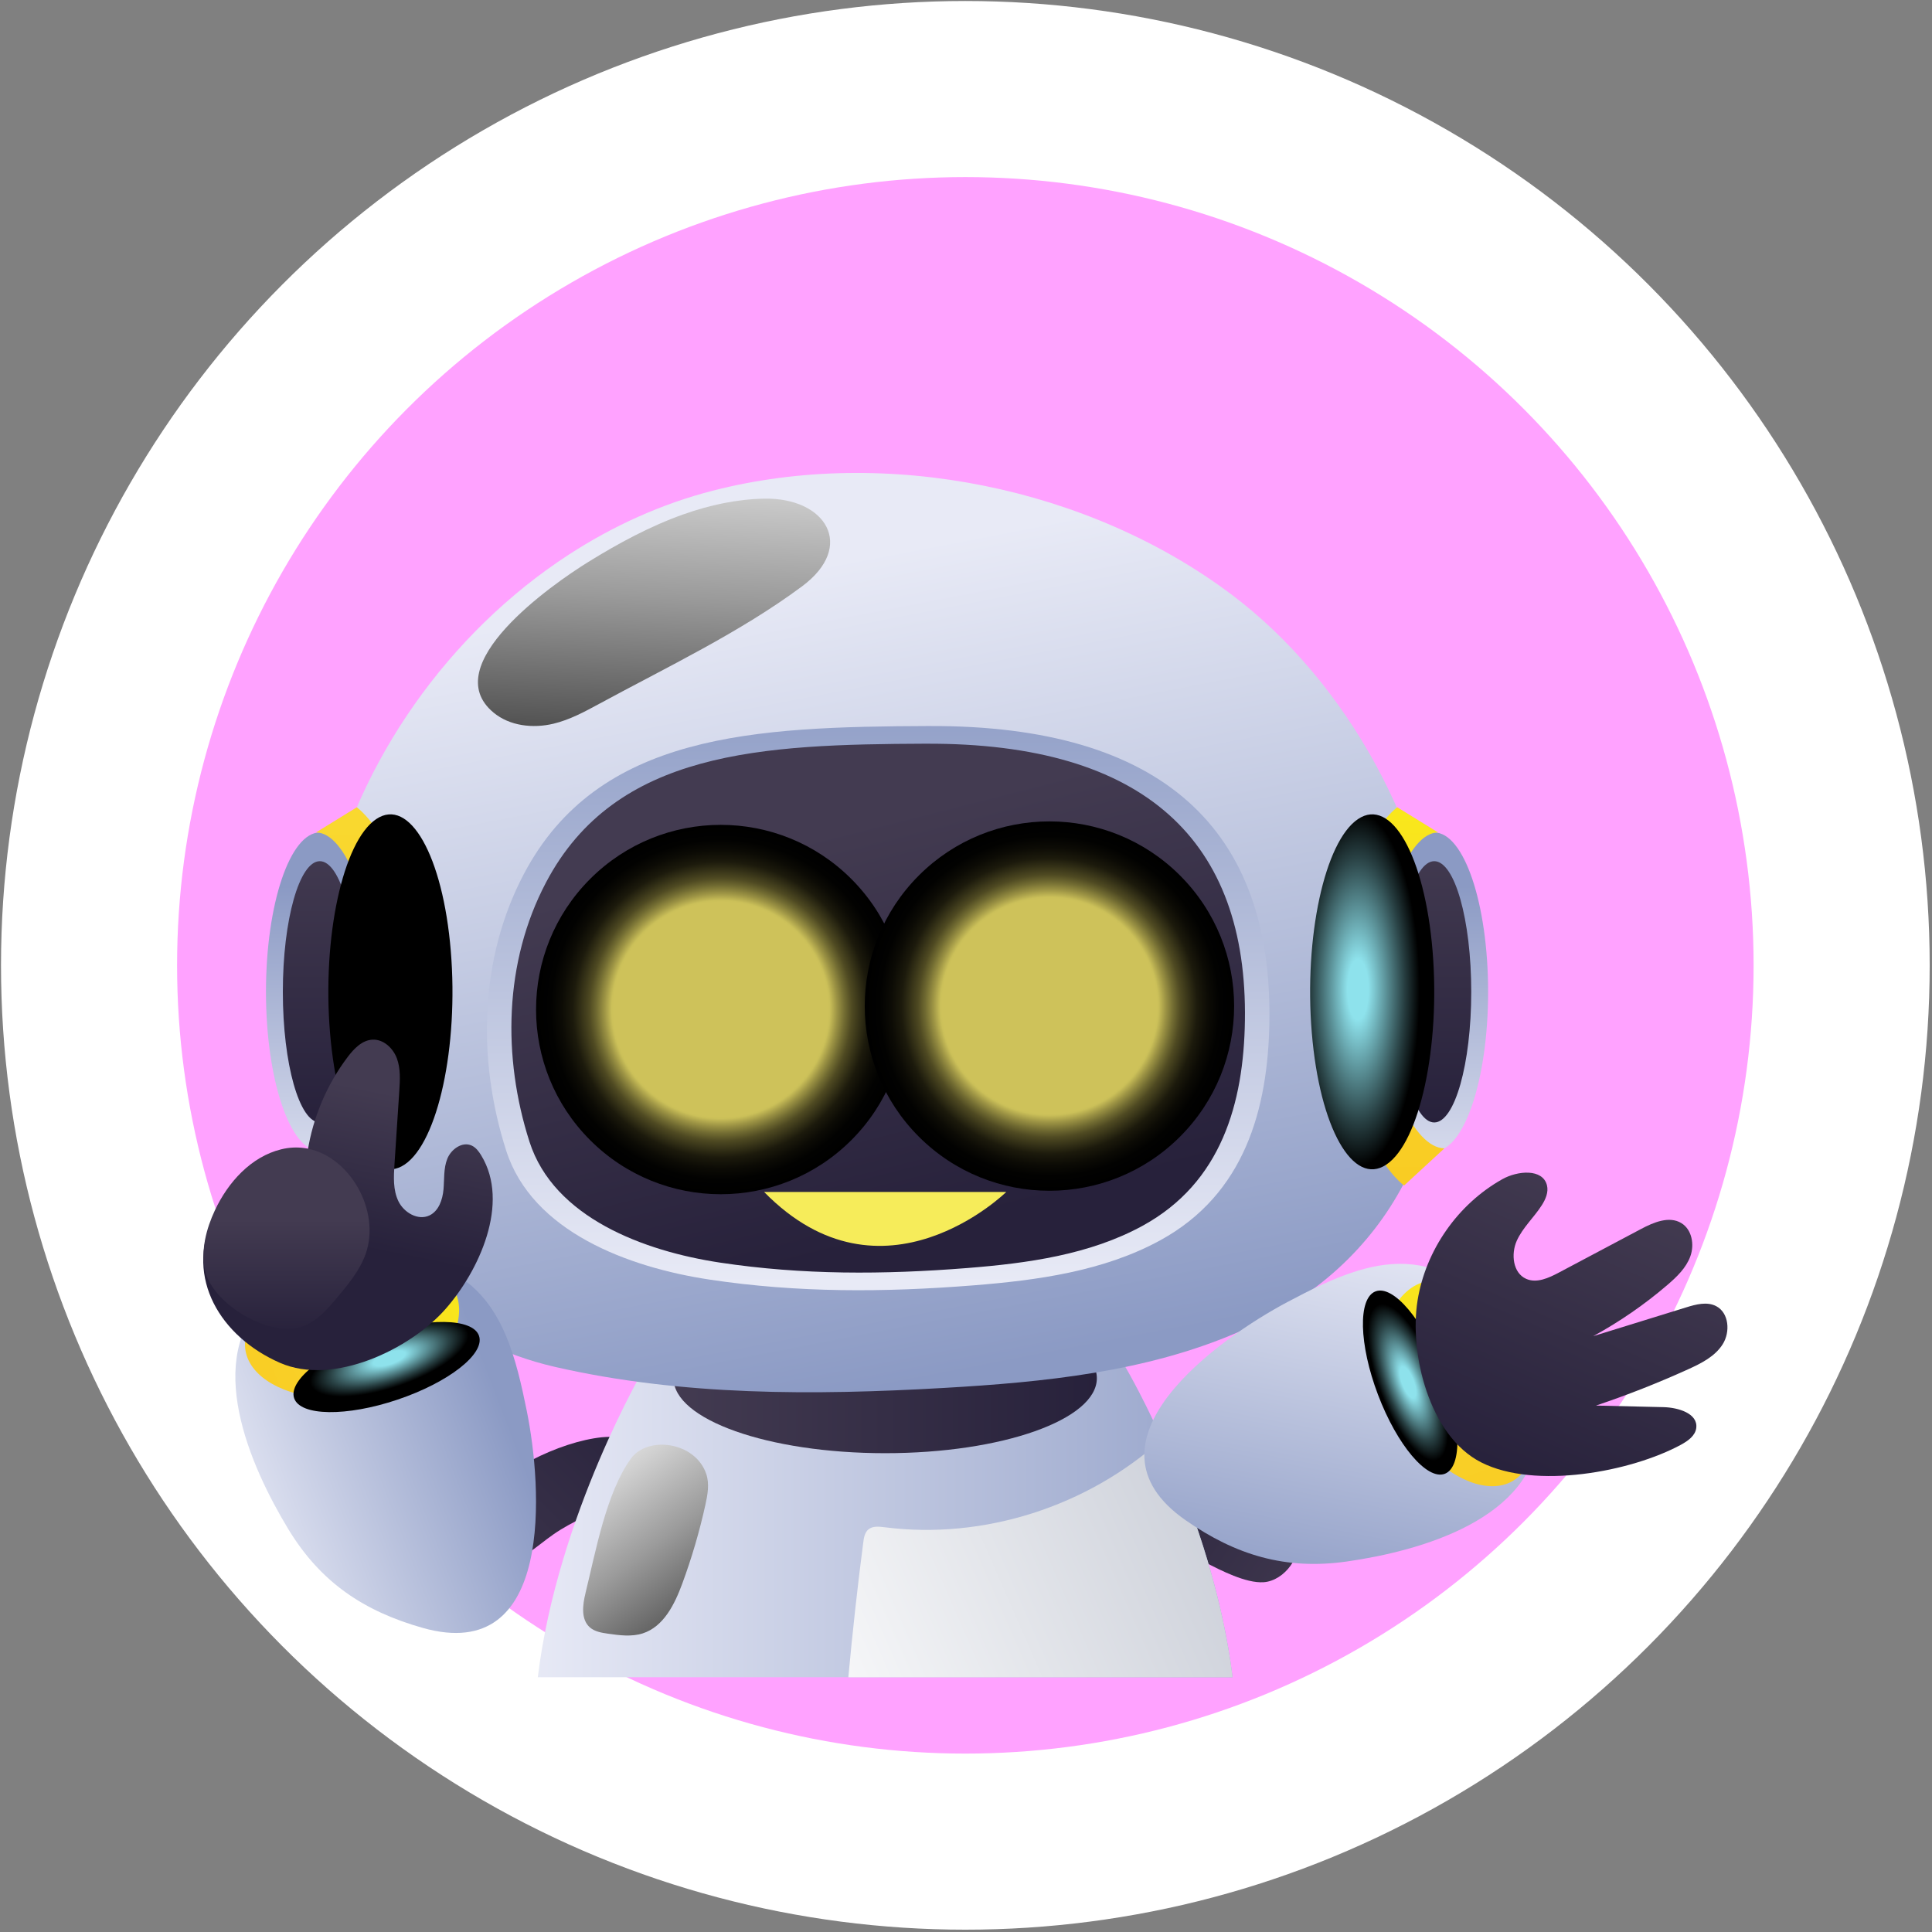 <svg width="467" height="467" viewBox="0 0 467 467" fill="none" xmlns="http://www.w3.org/2000/svg">
<rect x="0" y="0" width="467" height="467" fill="#808080" stroke="none"/>
<circle cx="233.341" cy="233.341" r="233.099" fill="white"/>
<circle cx="233.341" cy="233.34" r="190.536" fill="#FFA2FF"/>
<path d="M120.235 378.405C125.671 377.899 129.591 373.781 133.837 370.84C138.371 367.702 143.296 365.89 148.036 363.23C156.033 358.741 158.068 346.12 145.487 347.413C135.237 348.471 120.626 355.686 114.301 363.906C112.205 366.632 110.463 370.14 111.521 373.414C112.596 376.741 116.389 378.64 119.881 378.43C120 378.422 120.116 378.413 120.235 378.401V378.405Z" fill="url(#paint0_linear_5667_1217)"/>
<path d="M305.46 382.449C301.152 382.754 295.02 379.529 291.57 377.796C287.003 375.498 282.736 372.648 278.519 369.774C274.463 367.01 271.605 361.435 274.393 356.732C278.433 349.916 288.703 353.561 294.551 355.599C301.7 358.091 310.665 362.402 313.519 370.004C315.331 374.835 311.447 381.242 306.382 382.321C306.086 382.383 305.777 382.428 305.46 382.449Z" fill="url(#paint1_linear_5667_1217)"/>
<path d="M272.022 330.413C272.022 330.413 293.102 366.051 297.936 405.423H129.99C134.829 366.047 155.905 330.413 155.905 330.413H272.022Z" fill="url(#paint2_linear_5667_1217)"/>
<path style="mix-blend-mode:multiply" d="M297.94 405.424C295.197 383.108 287.241 361.999 280.858 347.895C262.941 364.107 237.813 372.253 213.8 369.16C212.433 368.983 210.872 368.831 209.843 369.749C209.015 370.49 208.817 371.689 208.673 372.792C207.257 383.647 206.067 394.531 205.058 405.428H297.932L297.94 405.424Z" fill="url(#paint3_linear_5667_1217)"/>
<path d="M213.966 351.263C242.222 351.263 265.129 343.153 265.129 333.148C265.129 323.143 242.222 315.032 213.966 315.032C185.71 315.032 162.803 323.143 162.803 333.148C162.803 343.153 185.71 351.263 213.966 351.263Z" fill="url(#paint4_linear_5667_1217)"/>
<path d="M79.105 216.854C68.662 262.235 81.559 318.368 134.229 330.422C164.872 337.435 196.754 337.291 228.174 335.487C252.347 334.099 276.952 331.632 299.099 322.083C376.119 288.867 354.026 186.097 297.695 143.718C263.301 117.844 214.272 107.796 172.226 118.623C159.86 121.806 148.165 127.126 137.478 134.073C108.327 153.021 86.649 184.066 79.101 216.854H79.105Z" fill="url(#paint5_linear_5667_1217)"/>
<path style="mix-blend-mode:screen" d="M165.299 124.289C157.174 127.155 149.441 131.355 142.238 135.811C133.29 141.346 105.526 160.824 119.292 172.243C123.209 175.493 128.822 176.119 133.771 174.937C137.692 173.998 141.287 172.058 144.828 170.135C161.206 161.252 178.868 152.872 193.862 141.737C206.97 131.998 199.582 120.253 184.745 120.533C178.077 120.661 171.571 122.077 165.299 124.293V124.289Z" fill="url(#paint6_linear_5667_1217)"/>
<path d="M346.686 278.267C353.876 278.267 359.703 261.019 359.703 239.742C359.703 218.466 353.876 201.218 346.686 201.218C339.497 201.218 333.669 218.466 333.669 239.742C333.669 261.019 339.497 278.267 346.686 278.267Z" fill="url(#paint7_linear_5667_1217)"/>
<path d="M346.686 271.319C351.623 271.319 355.626 257.182 355.626 239.742C355.626 222.303 351.623 208.165 346.686 208.165C341.748 208.165 337.745 222.303 337.745 239.742C337.745 257.182 341.748 271.319 346.686 271.319Z" fill="url(#paint8_linear_5667_1217)"/>
<path d="M333.67 239.742C333.67 218.469 340.424 201.218 347.614 201.218L337.747 195.132C337.747 195.132 322.798 205.909 324.021 239.738C325.368 277.068 339.402 286.556 339.402 286.556L349.141 277.571C341.951 277.571 333.67 261.016 333.67 239.738V239.742Z" fill="url(#paint9_linear_5667_1217)"/>
<path d="M77.309 278.267C84.498 278.267 90.326 261.019 90.326 239.742C90.326 218.466 84.498 201.218 77.309 201.218C70.12 201.218 64.292 218.466 64.292 239.742C64.292 261.019 70.12 278.267 77.309 278.267Z" fill="url(#paint10_linear_5667_1217)"/>
<path d="M77.308 271.319C82.246 271.319 86.249 257.182 86.249 239.742C86.249 222.303 82.246 208.165 77.308 208.165C72.371 208.165 68.368 222.303 68.368 239.742C68.368 257.182 72.371 271.319 77.308 271.319Z" fill="url(#paint11_linear_5667_1217)"/>
<path d="M90.327 239.742C90.327 218.469 83.573 201.218 76.383 201.218L86.25 195.132C86.25 195.132 101.198 205.909 99.975 239.738C98.629 277.068 84.594 286.556 84.594 286.556L74.855 277.571C82.045 277.571 90.327 261.016 90.327 239.738V239.742Z" fill="url(#paint12_linear_5667_1217)"/>
<path d="M224.587 175.493C182.327 175.666 144.561 177.198 126.614 211.287C115.788 231.852 115.38 256.367 122.356 278.131C128.64 297.737 151.936 306.348 171.484 309.296C192.775 312.508 213.666 312.401 235.182 310.704C250.827 309.469 266.846 307.254 280.481 299.788C300.849 288.632 306.519 268.079 306.836 246.92C307.536 200.753 281.309 175.262 224.582 175.497L224.587 175.493Z" fill="url(#paint13_linear_5667_1217)"/>
<path d="M223.816 179.763C184.2 179.924 148.797 181.361 131.975 213.317C121.824 232.597 121.445 255.576 127.985 275.977C133.877 294.356 155.711 302.431 174.037 305.194C193.993 308.205 213.578 308.106 233.748 306.512C248.413 305.355 263.431 303.28 276.209 296.279C295.301 285.819 300.617 266.555 300.918 246.722C301.572 203.442 276.988 179.549 223.811 179.767L223.816 179.763Z" fill="url(#paint14_linear_5667_1217)"/>
<path d="M200.64 244.025C200.64 258.619 188.809 270.446 174.219 270.446C159.629 270.446 147.798 258.615 147.798 244.025C147.798 229.435 159.629 217.604 174.219 217.604C188.809 217.604 200.64 229.435 200.64 244.025ZM253.668 217.599C239.074 217.599 227.247 229.431 227.247 244.021C227.247 258.611 239.078 270.442 253.668 270.442C268.259 270.442 280.09 258.611 280.09 244.021C280.09 229.431 268.259 217.599 253.668 217.599Z" fill="#D0B000"/>
<path style="mix-blend-mode:screen" d="M205.784 275.593C223.218 258.158 223.218 229.892 205.784 212.457C188.349 195.023 160.083 195.023 142.648 212.457C125.214 229.892 125.214 258.158 142.648 275.593C160.083 293.027 188.349 293.027 205.784 275.593Z" fill="url(#paint15_radial_5667_1217)"/>
<path style="mix-blend-mode:screen" d="M285.236 274.755C302.67 257.32 302.67 229.054 285.236 211.619C267.801 194.185 239.534 194.185 222.1 211.619C204.665 229.054 204.665 257.32 222.1 274.755C239.534 292.189 267.801 292.189 285.236 274.755Z" fill="url(#paint16_radial_5667_1217)"/>
<path style="mix-blend-mode:screen" d="M346.282 229.888C344.379 206.835 336.3 192.558 328.237 197.998C320.173 203.442 315.182 226.54 317.085 249.597C318.987 272.65 327.067 286.927 335.13 281.487C343.193 276.043 348.184 252.945 346.282 229.888Z" fill="url(#paint17_radial_5667_1217)"/>
<path style="mix-blend-mode:screen" d="M108.967 229.888C107.065 206.835 98.985 192.558 90.922 197.998C82.859 203.442 77.868 226.54 79.77 249.597C81.673 272.65 89.752 286.927 97.816 281.487C105.879 276.043 110.87 252.945 108.967 229.888Z" fill="url(#paint18_radial_5667_1217)"/>
<path d="M328.341 307.11C337.009 304.519 345.834 304.54 354.502 310.911C361.643 316.161 366.474 324.055 369.587 332.357C371.172 336.582 372.367 341.05 372.132 345.556C370.983 367.258 343.157 374.921 325.631 377.433C310.695 379.575 298.662 375.873 286.575 367.459C259.388 348.541 294.708 323.466 311.177 314.736C316.765 311.775 322.522 308.851 328.349 307.11H328.341Z" fill="url(#paint19_linear_5667_1217)"/>
<path d="M334.666 322.639C333.032 335.186 341.395 350.662 352.382 356.794C359.819 360.945 367.71 360.278 370.493 351.255C371.885 346.746 371.28 341.841 369.97 337.307C367.071 327.263 360.367 317.541 351.74 311.508C343.487 305.734 335.749 314.312 334.662 322.635L334.666 322.639Z" fill="url(#paint20_linear_5667_1217)"/>
<path style="mix-blend-mode:screen" d="M349.236 356.242C344.945 357.873 337.713 349.324 333.093 337.147C328.468 324.97 328.205 313.781 332.496 312.15C336.787 310.519 344.018 319.068 348.638 331.245C353.263 343.423 353.527 354.611 349.236 356.242Z" fill="url(#paint21_radial_5667_1217)"/>
<path d="M406.348 349.2C408.012 348.298 409.786 347.042 410.017 345.164C410.449 341.639 405.635 340.214 402.086 340.132C396.65 340.004 391.21 339.881 385.774 339.753C393.335 337.217 400.764 334.289 408.028 330.994C411.22 329.549 414.543 327.885 416.412 324.92C418.282 321.959 417.932 317.326 414.823 315.716C412.616 314.571 409.943 315.284 407.567 316.021C400.08 318.339 392.594 320.654 385.107 322.972C391.486 319.492 397.502 315.341 403.021 310.61C405.298 308.658 407.567 306.496 408.588 303.675C409.609 300.854 408.983 297.222 406.426 295.653C403.473 293.849 399.693 295.464 396.638 297.086C390.02 300.599 383.402 304.107 376.784 307.62C374.338 308.917 371.452 310.243 368.915 309.127C365.69 307.711 365.192 303.131 366.629 299.919C368.071 296.707 370.805 294.274 372.695 291.304C373.609 289.871 374.342 288.15 373.927 286.503C372.893 282.418 366.819 282.97 363.146 285.029C352.397 291.053 344.639 302.143 342.658 314.304C340.583 327.053 345.417 347.083 358.031 353.483C371.081 360.105 394.212 355.781 406.352 349.204L406.348 349.2Z" fill="url(#paint22_linear_5667_1217)"/>
<path d="M122.322 322.919C118.822 314.576 113.205 307.773 102.778 305.117C94.188 302.93 85.021 304.215 76.632 307.077C72.362 308.534 68.149 310.445 64.822 313.488C48.782 328.153 60.527 354.517 69.71 369.654C77.538 382.556 88.04 389.499 102.21 393.502C134.087 402.496 131.04 359.289 127.33 341.026C126.07 334.828 124.674 328.523 122.322 322.919Z" fill="url(#paint23_linear_5667_1217)"/>
<path d="M106.308 327.889C97.652 337.122 80.385 340.478 68.669 335.882C60.742 332.769 56.249 326.254 61.45 318.372C64.052 314.436 68.224 311.792 72.556 309.922C82.156 305.788 93.925 304.795 104.063 307.628C113.766 310.342 112.048 321.762 106.304 327.889H106.308Z" fill="url(#paint24_linear_5667_1217)"/>
<path style="mix-blend-mode:screen" d="M71.099 337.966C72.564 342.319 83.757 342.475 96.099 338.316C108.441 334.157 117.258 327.259 115.792 322.91C114.326 318.558 103.133 318.401 90.791 322.56C78.449 326.72 69.632 333.617 71.099 337.966Z" fill="url(#paint25_radial_5667_1217)"/>
<path d="M51.451 294.467C51.855 293.598 52.308 292.734 52.823 291.865C57.303 284.283 65.58 279.082 74.352 278.329C75.645 270.076 79.009 262.157 84.042 255.49C85.565 253.476 87.53 251.421 90.054 251.302C92.698 251.178 95.012 253.353 95.934 255.832C96.853 258.315 96.692 261.049 96.519 263.689C96.132 269.602 95.741 275.516 95.354 281.425C95.156 284.456 94.983 287.648 96.313 290.378C97.644 293.108 101.029 295.089 103.779 293.804C106.048 292.742 106.979 290.003 107.201 287.508C107.424 285.016 107.193 282.414 108.124 280.091C109.055 277.764 111.752 275.858 114.025 276.908C115.038 277.377 115.742 278.329 116.323 279.284C123.352 290.827 115.788 307.213 107.683 316.42C99.151 326.118 80.607 335.096 67.656 329.413C53.267 323.1 44.743 308.946 51.456 294.467H51.451Z" fill="url(#paint26_linear_5667_1217)"/>
<path d="M86.546 287.125C89.268 291.971 90.211 297.885 88.403 303.045C87.019 306.994 84.289 310.297 81.612 313.513C78.952 316.704 75.995 320.085 71.939 320.983C64.028 322.733 51.023 314.769 49.495 306.817C48.573 302.011 49.858 297.02 51.929 292.589C55.117 285.782 60.66 279.605 67.961 277.814C75.818 275.882 82.831 280.519 86.546 287.129V287.125Z" fill="url(#paint27_linear_5667_1217)"/>
<path style="mix-blend-mode:screen" d="M141.533 385.056C140.825 387.926 140.372 391.459 142.608 393.391C143.79 394.412 145.429 394.671 146.977 394.894C149.769 395.293 152.681 395.68 155.366 394.816C160.415 393.189 163.079 387.778 164.911 382.803C167.201 376.601 169.067 370.243 170.495 363.79C171.047 361.307 171.525 358.671 170.706 356.258C168.053 348.479 156.544 346.96 152.487 352.589C146.496 360.903 143.955 375.222 141.529 385.052L141.533 385.056Z" fill="url(#paint28_linear_5667_1217)"/>
<path d="M184.699 288.117H243.233C243.233 288.117 213.377 317.446 184.699 288.117Z" fill="#F6EC5A"/>
<defs>
<linearGradient id="paint0_linear_5667_1217" x1="157.728" y1="337.329" x2="102.76" y2="392.035" gradientUnits="userSpaceOnUse">
<stop stop-color="#27213B"/>
<stop offset="1" stop-color="#433B51"/>
</linearGradient>
<linearGradient id="paint1_linear_5667_1217" x1="267.35" y1="347.869" x2="325.449" y2="389.022" gradientUnits="userSpaceOnUse">
<stop stop-color="#27213B"/>
<stop offset="1" stop-color="#433B51"/>
</linearGradient>
<linearGradient id="paint2_linear_5667_1217" x1="322.422" y1="367.92" x2="127.182" y2="367.92" gradientUnits="userSpaceOnUse">
<stop stop-color="#8B9AC4"/>
<stop offset="1" stop-color="#E8EAF6"/>
</linearGradient>
<linearGradient id="paint3_linear_5667_1217" x1="426.481" y1="312.01" x2="185.427" y2="417.473" gradientUnits="userSpaceOnUse">
<stop stop-color="#9199AD"/>
<stop offset="1" stop-color="white"/>
</linearGradient>
<linearGradient id="paint4_linear_5667_1217" x1="265.129" y1="333.148" x2="162.803" y2="333.148" gradientUnits="userSpaceOnUse">
<stop stop-color="#27213B"/>
<stop offset="1" stop-color="#433B51"/>
</linearGradient>
<linearGradient id="paint5_linear_5667_1217" x1="228.985" y1="332.691" x2="191.318" y2="137.771" gradientUnits="userSpaceOnUse">
<stop stop-color="#8B9AC4"/>
<stop offset="1" stop-color="#E8EAF6"/>
</linearGradient>
<linearGradient id="paint6_linear_5667_1217" x1="160.638" y1="83.689" x2="155.568" y2="211.904" gradientUnits="userSpaceOnUse">
<stop stop-color="white"/>
<stop offset="0.09" stop-color="#F2F2F2"/>
<stop offset="0.25" stop-color="#D1D1D1"/>
<stop offset="0.47" stop-color="#9B9B9B"/>
<stop offset="0.73" stop-color="#515151"/>
<stop offset="1"/>
</linearGradient>
<linearGradient id="paint7_linear_5667_1217" x1="346.686" y1="214.202" x2="346.686" y2="295.015" gradientUnits="userSpaceOnUse">
<stop stop-color="#8B9AC4"/>
<stop offset="1" stop-color="#E8EAF6"/>
</linearGradient>
<linearGradient id="paint8_linear_5667_1217" x1="346.686" y1="271.698" x2="346.686" y2="203.046" gradientUnits="userSpaceOnUse">
<stop stop-color="#27213B"/>
<stop offset="1" stop-color="#433B51"/>
</linearGradient>
<linearGradient id="paint9_linear_5667_1217" x1="336.548" y1="285.35" x2="336.548" y2="187.517" gradientUnits="userSpaceOnUse">
<stop stop-color="#F9CC23"/>
<stop offset="0.27" stop-color="#F9D027"/>
<stop offset="0.32" stop-color="#F9D229"/>
<stop offset="0.59" stop-color="#F9DD21"/>
<stop offset="1" stop-color="#F9EA1A"/>
</linearGradient>
<linearGradient id="paint10_linear_5667_1217" x1="77.309" y1="214.202" x2="77.309" y2="295.015" gradientUnits="userSpaceOnUse">
<stop stop-color="#8B9AC4"/>
<stop offset="1" stop-color="#E8EAF6"/>
</linearGradient>
<linearGradient id="paint11_linear_5667_1217" x1="77.308" y1="271.698" x2="77.308" y2="203.046" gradientUnits="userSpaceOnUse">
<stop stop-color="#27213B"/>
<stop offset="1" stop-color="#433B51"/>
</linearGradient>
<linearGradient id="paint12_linear_5667_1217" x1="87.452" y1="285.35" x2="87.452" y2="187.517" gradientUnits="userSpaceOnUse">
<stop stop-color="#F9CC23"/>
<stop offset="0.27" stop-color="#F9D027"/>
<stop offset="0.32" stop-color="#F9D229"/>
<stop offset="1" stop-color="#F9D930"/>
</linearGradient>
<linearGradient id="paint13_linear_5667_1217" x1="212.274" y1="160.058" x2="212.274" y2="310.017" gradientUnits="userSpaceOnUse">
<stop stop-color="#8B9AC4"/>
<stop offset="1" stop-color="#E8EAF6"/>
</linearGradient>
<linearGradient id="paint14_linear_5667_1217" x1="225.179" y1="297.304" x2="200.701" y2="201.024" gradientUnits="userSpaceOnUse">
<stop stop-color="#27213B"/>
<stop offset="1" stop-color="#433B51"/>
</linearGradient>
<radialGradient id="paint15_radial_5667_1217" cx="0" cy="0" r="1" gradientUnits="userSpaceOnUse" gradientTransform="translate(174.215 244.024) scale(44.644)">
<stop offset="0.58" stop-color="#CEC25A"/>
<stop offset="0.59" stop-color="#CBC059"/>
<stop offset="0.63" stop-color="#9C9344"/>
<stop offset="0.67" stop-color="#726C32"/>
<stop offset="0.71" stop-color="#4F4A22"/>
<stop offset="0.76" stop-color="#322F16"/>
<stop offset="0.8" stop-color="#1C1A0C"/>
<stop offset="0.86" stop-color="#0C0B05"/>
<stop offset="0.92" stop-color="#020201"/>
<stop offset="1"/>
</radialGradient>
<radialGradient id="paint16_radial_5667_1217" cx="0" cy="0" r="1" gradientUnits="userSpaceOnUse" gradientTransform="translate(253.666 243.188) scale(44.644)">
<stop offset="0.58" stop-color="#CEC25A"/>
<stop offset="0.59" stop-color="#CBC059"/>
<stop offset="0.63" stop-color="#9C9344"/>
<stop offset="0.67" stop-color="#726C32"/>
<stop offset="0.71" stop-color="#4F4A22"/>
<stop offset="0.76" stop-color="#322F16"/>
<stop offset="0.8" stop-color="#1C1A0C"/>
<stop offset="0.86" stop-color="#0C0B05"/>
<stop offset="0.92" stop-color="#020201"/>
<stop offset="1"/>
</radialGradient>
<radialGradient id="paint17_radial_5667_1217" cx="0" cy="0" r="1" gradientUnits="userSpaceOnUse" gradientTransform="translate(328.235 239.209) scale(14.906 42.732)">
<stop offset="0.17" stop-color="#8EE2EC"/>
<stop offset="0.75" stop-color="#284043"/>
<stop offset="1"/>
</radialGradient>
<radialGradient id="paint18_radial_5667_1217" cx="0" cy="0" r="1" gradientUnits="userSpaceOnUse" gradientTransform="translate(92.44 102.556) scale(14.906 42.732)">
<stop offset="0.17" stop-color="#8EE2EC"/>
<stop offset="0.75" stop-color="#284043"/>
<stop offset="1"/>
</radialGradient>
<linearGradient id="paint19_linear_5667_1217" x1="316.136" y1="391.352" x2="334.464" y2="295.917" gradientUnits="userSpaceOnUse">
<stop stop-color="#8B9AC4"/>
<stop offset="1" stop-color="#E8EAF6"/>
</linearGradient>
<linearGradient id="paint20_linear_5667_1217" x1="362.66" y1="366.377" x2="341.578" y2="300.906" gradientUnits="userSpaceOnUse">
<stop stop-color="#F9CC23"/>
<stop offset="0.27" stop-color="#F9D027"/>
<stop offset="0.32" stop-color="#F9D229"/>
<stop offset="0.59" stop-color="#F9DD21"/>
<stop offset="1" stop-color="#F9EA1A"/>
</linearGradient>
<radialGradient id="paint21_radial_5667_1217" cx="0" cy="0" r="1" gradientUnits="userSpaceOnUse" gradientTransform="translate(340.325 334.131) rotate(69.21) scale(23.604 8.282)">
<stop offset="0.17" stop-color="#8EE2EC"/>
<stop offset="0.64" stop-color="#284043"/>
<stop offset="0.85"/>
</radialGradient>
<linearGradient id="paint22_linear_5667_1217" x1="363.512" y1="357.801" x2="394.582" y2="286.483" gradientUnits="userSpaceOnUse">
<stop stop-color="#27213B"/>
<stop offset="1" stop-color="#433B51"/>
</linearGradient>
<linearGradient id="paint23_linear_5667_1217" x1="121.639" y1="340.729" x2="54.469" y2="366.467" gradientUnits="userSpaceOnUse">
<stop stop-color="#8B9AC4"/>
<stop offset="1" stop-color="#E8EAF6"/>
</linearGradient>
<linearGradient id="paint24_linear_5667_1217" x1="54.76" y1="334.121" x2="118.737" y2="308.856" gradientUnits="userSpaceOnUse">
<stop stop-color="#F9CC23"/>
<stop offset="0.27" stop-color="#F9D027"/>
<stop offset="0.32" stop-color="#F9D229"/>
<stop offset="0.59" stop-color="#F9DD21"/>
<stop offset="1" stop-color="#F9EA1A"/>
</linearGradient>
<radialGradient id="paint25_radial_5667_1217" cx="0" cy="0" r="1" gradientUnits="userSpaceOnUse" gradientTransform="translate(94.116 328.347) rotate(161.38) scale(23.595 8.279)">
<stop offset="0.17" stop-color="#8EE2EC"/>
<stop offset="0.64" stop-color="#284043"/>
<stop offset="0.85"/>
</radialGradient>
<linearGradient id="paint26_linear_5667_1217" x1="83.383" y1="301.073" x2="90.919" y2="263.405" gradientUnits="userSpaceOnUse">
<stop stop-color="#27213B"/>
<stop offset="1" stop-color="#433B51"/>
</linearGradient>
<linearGradient id="paint27_linear_5667_1217" x1="69.262" y1="323.017" x2="69.262" y2="294.768" gradientUnits="userSpaceOnUse">
<stop stop-color="#27213B"/>
<stop offset="1" stop-color="#433B51"/>
</linearGradient>
<linearGradient id="paint28_linear_5667_1217" x1="133.112" y1="343.023" x2="183.331" y2="410.192" gradientUnits="userSpaceOnUse">
<stop stop-color="white"/>
<stop offset="0.09" stop-color="#F2F2F2"/>
<stop offset="0.25" stop-color="#D1D1D1"/>
<stop offset="0.47" stop-color="#9B9B9B"/>
<stop offset="0.73" stop-color="#515151"/>
<stop offset="1"/>
</linearGradient>
</defs>
</svg>
